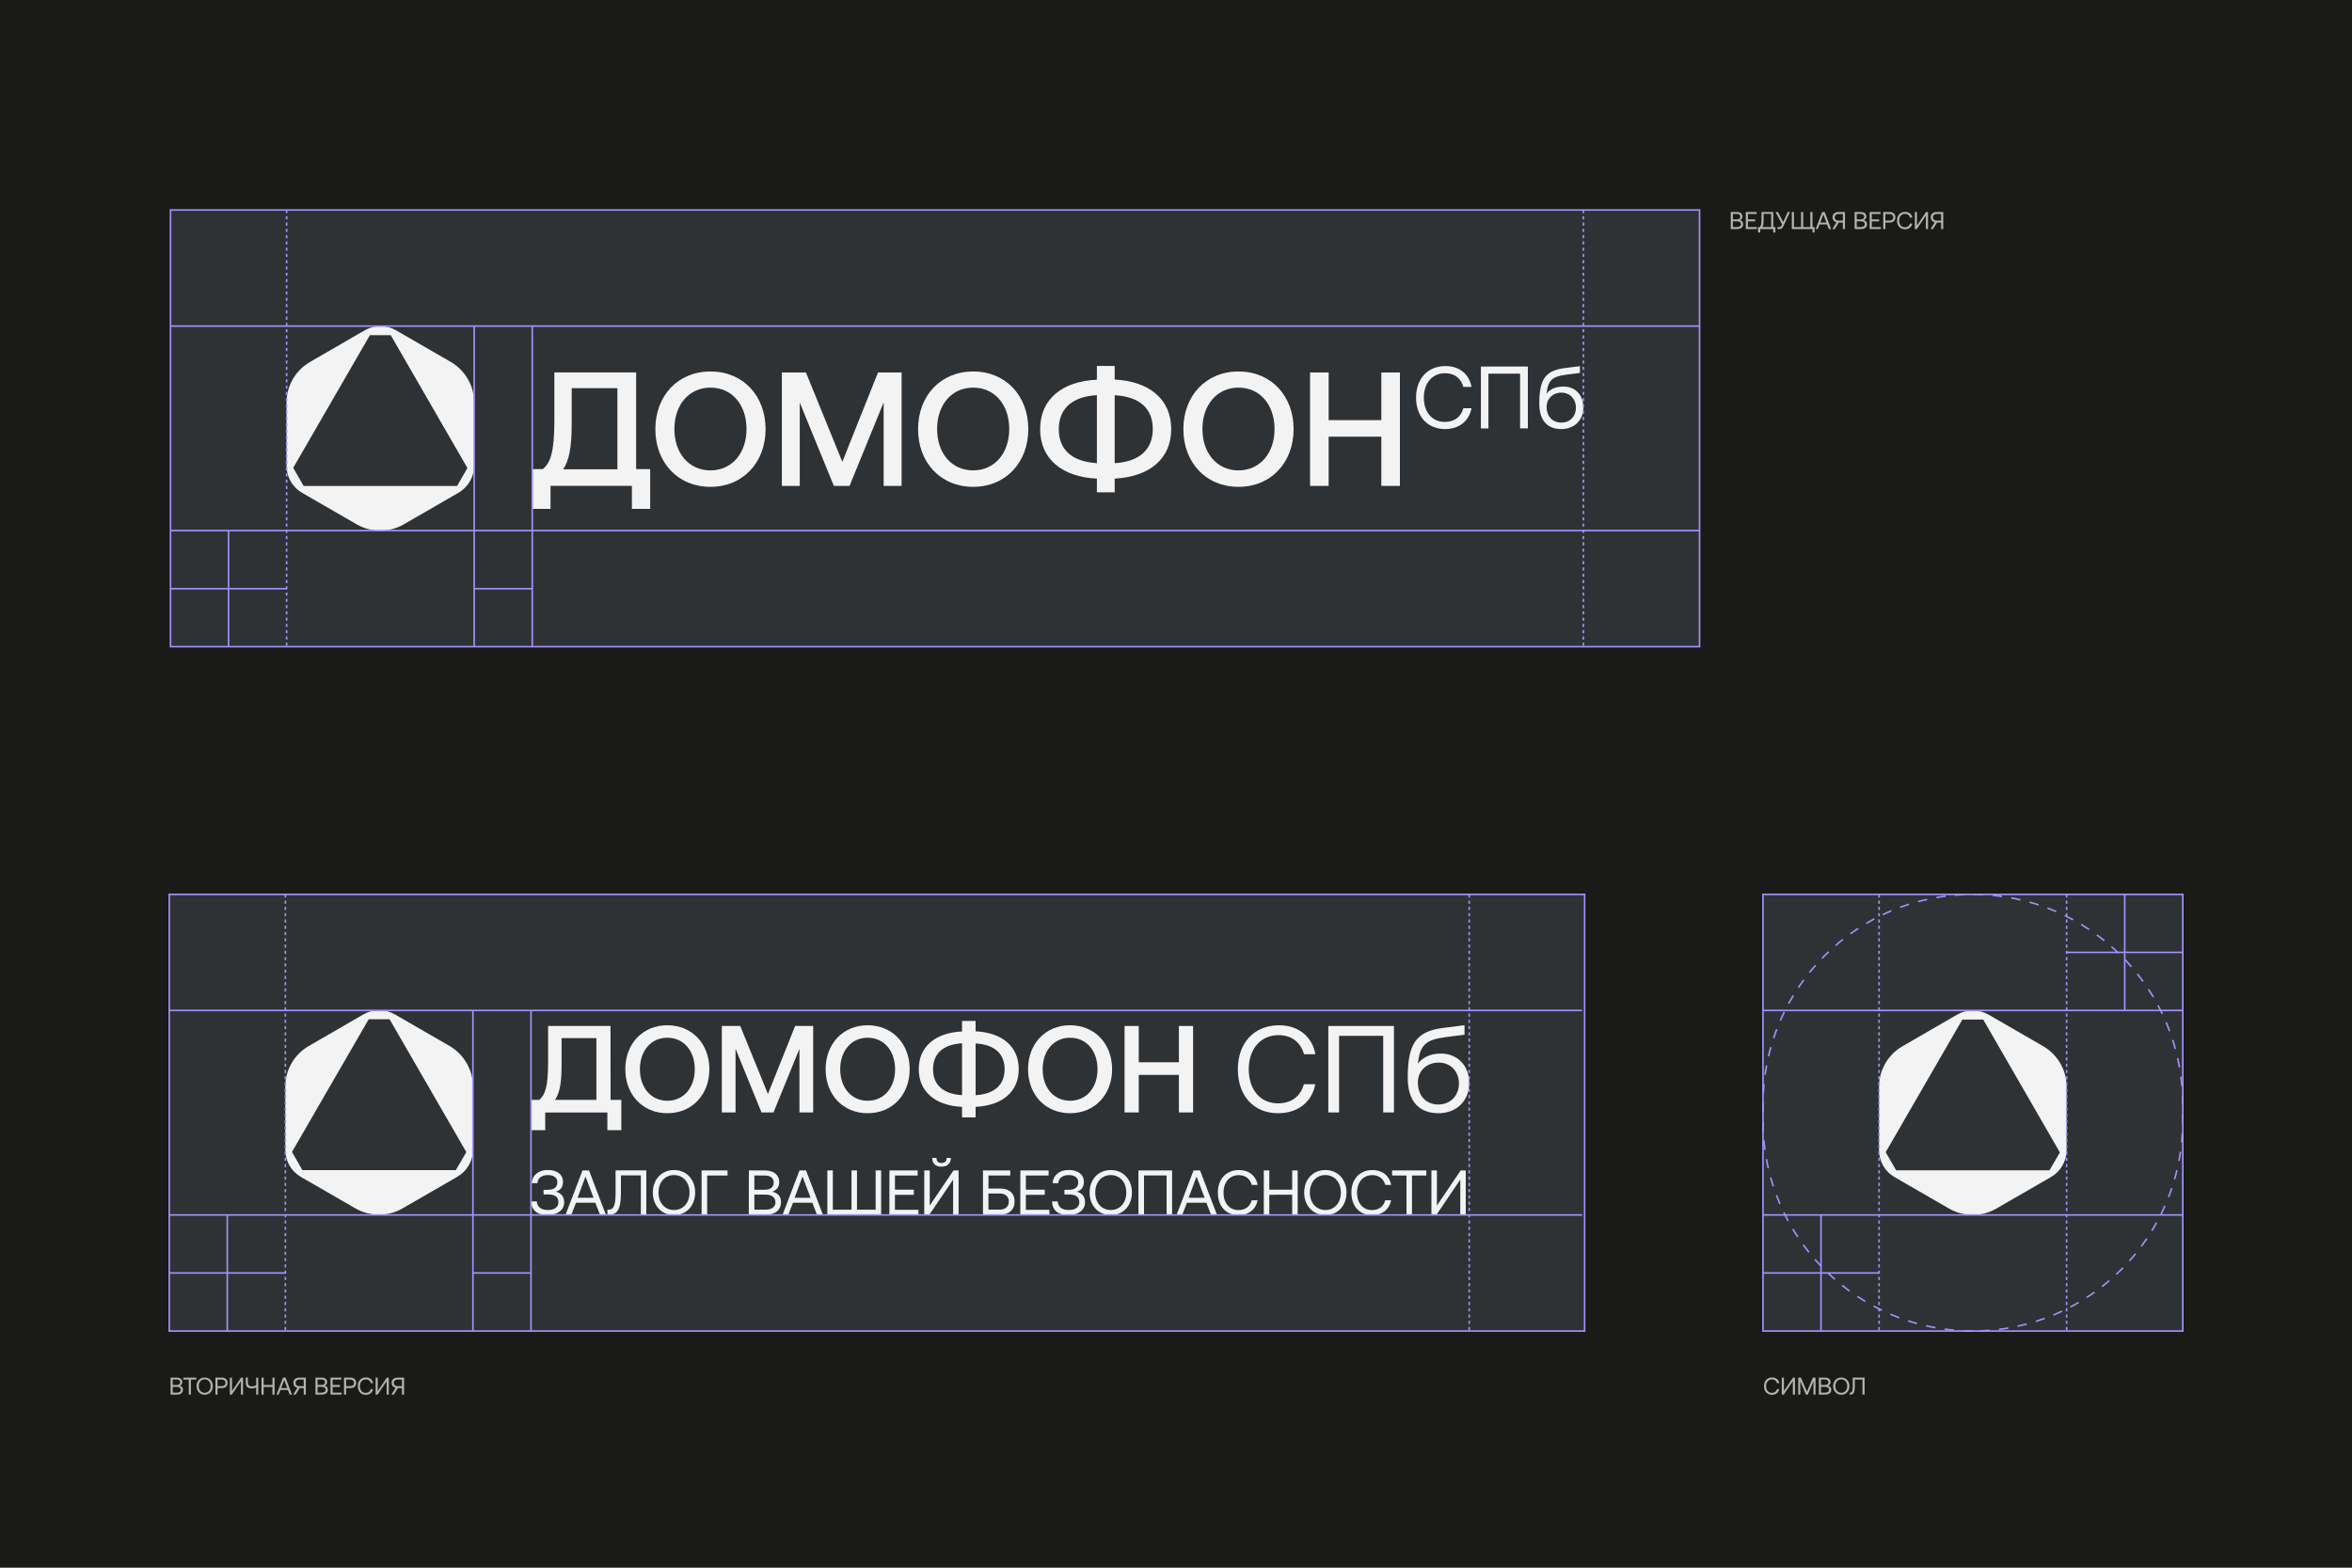 <?xml version="1.0" encoding="utf-8"?>
<!-- Generator: Adobe Illustrator 22.0.0, SVG Export Plug-In . SVG Version: 6.00 Build 0)  -->
<svg version="1.1" id="Layer_1" xmlns="http://www.w3.org/2000/svg" xmlns:xlink="http://www.w3.org/1999/xlink" x="0px" y="0px"
	 viewBox="0 0 3000 2000" style="enable-background:new 0 0 3000 2000;" xml:space="preserve">
<style type="text/css">
	.st0{fill:#1A1B18;}
	.st1{fill:#2F3234;stroke:#A292FF;stroke-width:2;stroke-miterlimit:10;}
	.st2{fill:#F3F3F3;}
	.st3{fill:none;stroke:#A292FF;stroke-width:2;stroke-miterlimit:10;}
	.st4{fill:none;stroke:#A292FF;stroke-width:2;stroke-miterlimit:10;stroke-dasharray:4,4;}
	.st5{fill:none;stroke:#A292FF;stroke-width:2;stroke-miterlimit:10;stroke-dasharray:12,12;}
	.st6{opacity:0.7;}
</style>
<rect class="st0" width="3000" height="2000"/>
<rect x="2248.7" y="1141" class="st1" width="535.5" height="557.1"/>
<rect x="215.9" y="1141" class="st1" width="1805.3" height="557.1"/>
<rect x="217.5" y="267.9" class="st1" width="1950.3" height="557.1"/>
<g>
	<path class="st2" d="M603.3,1466.9v-80.7c0-21.3-11.5-41.1-29.9-51.8l-69.8-40.3c-12.3-7.1-27.6-7.1-40,0l-69.8,40.4
		c-18.4,10.6-29.9,30.3-29.9,51.8v80.7c0,14.3,7.6,27.4,19.8,34.4l69.8,40.3c18.6,10.6,41.4,10.6,59.8,0l69.8-40.3
		C595.7,1494.2,603.3,1481.1,603.3,1466.9z M581.4,1492.8H385.7l-13.3-23.2l97.9-169.3h26.6l97.9,169.5L581.4,1492.8z"/>
	<g>
		<g>
			<path class="st2" d="M778.8,1403.2h13.7v38.6h-17.8v-22.5h-79.3v22.5h-17.8v-38.6h10.2c7.2-6,11.3-16.1,11.3-47v-47.3h79.6
				L778.8,1403.2L778.8,1403.2z M760.7,1403.2v-78.8h-44.4v34c0,23.8-2.5,36.1-8.4,44.8H760.7z"/>
			<path class="st2" d="M851.2,1420.2c-31.7,0-53.6-23.8-53.6-56.1c0-32.3,21.9-56.1,53.6-56.1c31.7,0,53.6,23.8,53.6,56.1
				C904.8,1396.4,882.9,1420.2,851.2,1420.2z M851.2,1404.3c21,0,35-16.9,35-40.2c0-23.3-14-40.2-35-40.2s-35,16.9-35,40.2
				S830.2,1404.3,851.2,1404.3z"/>
			<path class="st2" d="M920.7,1308.9h23.5l35.3,86.8l34.7-86.8h23v110.3h-17.5V1338l-33.1,81.2h-15.3l-33.1-81.2v81.2h-17.5V1308.9
				z"/>
			<path class="st2" d="M1106.7,1420.2c-31.7,0-53.6-23.8-53.6-56.1c0-32.3,21.9-56.1,53.6-56.1s53.6,23.8,53.6,56.1
				C1160.3,1396.4,1138.4,1420.2,1106.7,1420.2z M1106.7,1404.3c21,0,35-16.9,35-40.2c0-23.3-14-40.2-35-40.2s-35,16.9-35,40.2
				S1085.7,1404.3,1106.7,1404.3z"/>
			<path class="st2" d="M1244.4,1412.1v13.4h-17.3v-13.4c-33.9-1.6-55.2-19.2-55.2-48.1c0-28.8,21.1-46.5,55.2-48.1v-13.4h17.3v13.2
				c33.9,1.7,55,19.4,55,48.2C1299.5,1392.8,1278.5,1410.4,1244.4,1412.1z M1227.1,1397.2V1331c-24.4,1.4-37,13.4-37,33.1
				C1190.1,1383.6,1202.4,1395.6,1227.1,1397.2z M1244.4,1397.2c24.4-1.4,37-13.6,37-33.1s-12.5-31.5-37-32.9V1397.2z"/>
			<path class="st2" d="M1364.9,1420.2c-31.7,0-53.6-23.8-53.6-56.1c0-32.3,21.9-56.1,53.6-56.1s53.6,23.8,53.6,56.1
				C1418.5,1396.4,1396.5,1420.2,1364.9,1420.2z M1364.9,1404.3c21,0,35-16.9,35-40.2c0-23.3-14-40.2-35-40.2s-35,16.9-35,40.2
				S1343.9,1404.3,1364.9,1404.3z"/>
			<path class="st2" d="M1434.4,1308.9h18.1v46.3h51.2v-46.3h18.1v110.3h-18.1v-47.9h-51.2v47.9h-18.1V1308.9z"/>
			<path class="st2" d="M1578.9,1364.1c0-33.4,20.6-56.1,52.6-56.1c24.4,0,42.2,14.2,46.3,37h-14.5c-4.3-15.3-15.9-24.4-32.5-24.4
				c-23.2,0-38,18-38,43.5c0,25.4,14.2,43.5,37.4,43.5c17,0,28.8-9,32.9-24.4h14.5c-4.1,22.9-22.4,37-47.3,37
				C1598.8,1420.2,1578.9,1397.8,1578.9,1364.1z"/>
			<path class="st2" d="M1694.3,1419.2v-110.3h83.7v110.3h-13.7v-97.7H1708v97.7H1694.3z"/>
			<path class="st2" d="M1874,1381.7c0,22.2-15.6,38.5-39.2,38.5c-24.1,0-39.2-14.5-39.2-45.1c0-43,10.2-59.3,45.1-63.7l27.3-3.5
				v12.1l-24.4,3.2c-25.2,3.3-32.5,9.9-35,33.7c5.7-7.7,15.8-12.8,29.5-12.8C1858.5,1344.2,1874,1358.9,1874,1381.7z M1860.9,1382.2
				c0-15.4-10.7-26.6-25.9-26.6c-15.8,0-26.5,11.2-26.5,25.1c0,18,11,28.4,26.2,28.4C1850,1409,1860.9,1397.8,1860.9,1382.2z"/>
		</g>
	</g>
	<g>
		<g>
			<path class="st2" d="M677.5,1532.7h7.2c0.4,7.4,5.9,11,14.1,11c8.5,0,13.5-3.7,13.5-10.2s-4.6-9.7-13.3-9.7h-5.7v-5.9h5.3
				c8.5,0,12.3-3.5,12.3-9.7c0-6-4.9-9.1-12.1-9.1c-7.9,0-12.9,3.9-13.3,10.3h-7.2c0.4-9.9,8.6-16.8,20.4-16.8
				c12.2,0,19.4,6.1,19.4,14.9c0,7.4-3.7,11.4-9.2,12.8c5.3,1.3,10.7,4.9,10.7,13.6c0,9.6-8.3,16.2-21.1,16.2
				C685.3,1550.2,677.9,1544,677.5,1532.7z"/>
			<path class="st2" d="M721.4,1549.7l21.6-56.5h8.3l21.5,56.5h-7.5l-6-15.3h-24.6l-6,15.3H721.4z M736.7,1528.1h20.4l-10.3-27.2
				L736.7,1528.1z"/>
			<path class="st2" d="M774.8,1549.7v-6.5h1.4c6.2,0,9-3.9,9-22.3v-27.8h39.2v56.5h-7v-50.1H792v21.9c0,21.7-4.7,28.2-14.9,28.2
				h-2.3V1549.7z"/>
			<path class="st2" d="M859.7,1550.2c-15.9,0-27-12.1-27-28.8s11.1-28.7,27-28.7s27,12.1,27,28.7S875.6,1550.2,859.7,1550.2z
				 M859.7,1543.7c11.8,0,19.8-9.3,19.8-22.3s-8-22.3-19.8-22.3s-19.8,9.3-19.8,22.3C839.9,1534.4,847.9,1543.7,859.7,1543.7z"/>
			<path class="st2" d="M894.9,1549.7v-56.5H928v6.5h-26v50.1L894.9,1549.7L894.9,1549.7z"/>
			<path class="st2" d="M955.2,1493.2h20c12,0,18.7,5.8,18.7,14.9c0,6.5-3.6,10.4-8.9,12.3c6,1.1,11.2,5,11.2,13.2
				c0,10-7.1,16.2-20.5,16.2h-20.6L955.2,1493.2L955.2,1493.2z M962.2,1499.6v18.2h13.3c7.3,0,11.4-3.4,11.4-9.1s-4-9-11.4-9
				L962.2,1499.6L962.2,1499.6z M962.2,1524v19.3h13.6c8.7,0,13.3-3.6,13.3-9.4c0-6.4-4.9-9.9-13.3-9.9H962.2z"/>
			<path class="st2" d="M998.2,1549.7l21.6-56.5h8.3l21.5,56.5h-7.5l-6-15.3h-24.6l-6,15.3H998.2z M1013.5,1528.1h20.4l-10.3-27.2
				L1013.5,1528.1z"/>
			<path class="st2" d="M1055.3,1549.7v-56.5h7v50.1h23.8v-50.1h7v50.1h23.8v-50.1h7v56.5H1055.3z"/>
			<path class="st2" d="M1134.5,1493.2h36v6.5h-29v18.1h24.1v6.5h-24.1v19.1h30v6.5h-37.1L1134.5,1493.2L1134.5,1493.2z"/>
			<path class="st2" d="M1178.9,1549.7v-56.5h7v44.8l30.3-44.8h6.5v56.5h-7v-44.8l-30.3,44.8H1178.9z M1189,1477.3h5.5
				c0,4,1.8,6.4,6.4,6.4s6.5-2.4,6.5-6.4h5.5c-0.2,6.8-4.3,11.1-12.1,11.1C1193,1488.4,1189.2,1484.1,1189,1477.3z"/>
			<path class="st2" d="M1253.8,1549.7v-56.5h34.8v6.5h-27.8v16.6h15.1c10.8,0,18.2,5.5,18.2,16.6c0,10.6-7.3,16.8-18.1,16.8H1253.8
				z M1260.8,1543.2h14.5c7.1,0,11.5-4,11.5-10.3s-4.5-10.3-11.6-10.3h-14.5L1260.8,1543.2L1260.8,1543.2z"/>
			<path class="st2" d="M1301.5,1493.2h36v6.5h-29v18.1h24.1v6.5h-24.1v19.1h30v6.5h-37.1L1301.5,1493.2L1301.5,1493.2z"/>
			<path class="st2" d="M1341.9,1532.7h7.2c0.4,7.4,5.9,11,14.1,11c8.5,0,13.5-3.7,13.5-10.2s-4.6-9.7-13.3-9.7h-5.7v-5.9h5.3
				c8.5,0,12.3-3.5,12.3-9.7c0-6-4.9-9.1-12.1-9.1c-7.9,0-12.9,3.9-13.3,10.3h-7.2c0.4-9.9,8.6-16.8,20.4-16.8
				c12.2,0,19.4,6.1,19.4,14.9c0,7.4-3.7,11.4-9.2,12.8c5.3,1.3,10.7,4.9,10.7,13.6c0,9.6-8.3,16.2-21.1,16.2
				C1349.6,1550.2,1342.2,1544,1341.9,1532.7z"/>
			<path class="st2" d="M1416.8,1550.2c-15.9,0-27-12.1-27-28.8s11.1-28.7,27-28.7s27,12.1,27,28.7S1432.7,1550.2,1416.8,1550.2z
				 M1416.8,1543.7c11.8,0,19.8-9.3,19.8-22.3s-8-22.3-19.8-22.3s-19.8,9.3-19.8,22.3C1397,1534.4,1405,1543.7,1416.8,1543.7z"/>
			<path class="st2" d="M1452.1,1549.7v-56.5h42.9v56.5h-7v-50.1h-28.8v50.1H1452.1z"/>
			<path class="st2" d="M1500.8,1549.7l21.6-56.5h8.3l21.5,56.5h-7.5l-6-15.3H1514l-6,15.3H1500.8z M1516.1,1528.1h20.4l-10.3-27.2
				L1516.1,1528.1z"/>
			<path class="st2" d="M1553.4,1521.4c0-17.1,10.6-28.7,27-28.7c12.5,0,21.6,7.3,23.7,19h-7.4c-2.2-7.8-8.2-12.5-16.6-12.5
				c-11.9,0-19.5,9.2-19.5,22.3c0,13,7.3,22.3,19.1,22.3c8.7,0,14.8-4.6,16.9-12.5h7.4c-2.1,11.7-11.5,19-24.2,19
				C1563.6,1550.2,1553.4,1538.7,1553.4,1521.4z"/>
			<path class="st2" d="M1612,1493.2h7v24.6h29.2v-24.6h7v56.5h-7v-25.5H1619v25.5h-7V1493.2z"/>
			<path class="st2" d="M1690.5,1550.2c-15.9,0-27-12.1-27-28.8s11.1-28.7,27-28.7s27,12.1,27,28.7S1706.5,1550.2,1690.5,1550.2z
				 M1690.5,1543.7c11.8,0,19.8-9.3,19.8-22.3s-8-22.3-19.8-22.3s-19.8,9.3-19.8,22.3C1670.8,1534.4,1678.8,1543.7,1690.5,1543.7z"
				/>
			<path class="st2" d="M1723.7,1521.4c0-17.1,10.6-28.7,27-28.7c12.5,0,21.6,7.3,23.7,19h-7.4c-2.2-7.8-8.2-12.5-16.6-12.5
				c-11.9,0-19.5,9.2-19.5,22.3c0,13,7.3,22.3,19.1,22.3c8.7,0,14.8-4.6,16.9-12.5h7.4c-2.1,11.7-11.5,19-24.2,19
				C1733.9,1550.2,1723.7,1538.7,1723.7,1521.4z"/>
			<path class="st2" d="M1775.6,1493.2h43.7v6.5H1801v50.1h-7v-50.1h-18.3L1775.6,1493.2L1775.6,1493.2z"/>
			<path class="st2" d="M1825.8,1549.7v-56.5h7v44.8l30.3-44.8h6.5v56.5h-7v-44.8l-30.3,44.8H1825.8z"/>
		</g>
	</g>
</g>
<g>
	<path class="st2" d="M811.4,598.5h17.9v50.7H806v-29.4H702.2v29.4h-23.3v-50.7h13.4c9.5-7.8,14.8-21,14.8-61.6v-61.8h104.3V598.5z
		 M787.5,598.5V495.2h-58.3V540c0,31.1-3.3,47.4-10.9,58.7h69.3L787.5,598.5L787.5,598.5z"/>
	<path class="st2" d="M906.2,621.1c-41.6,0-70.3-31.1-70.3-73.6s28.7-73.6,70.3-73.6s70.3,31.1,70.3,73.6S947.6,621.1,906.2,621.1z
		 M906.2,600.1c27.4,0,46-22,46-52.8c0-30.7-18.4-52.8-46-52.8c-27.4,0-46,22-46,52.8S878.6,600.1,906.2,600.1z"/>
	<path class="st2" d="M997.3,475.2h30.7l46.4,114l45.5-114h30.1v144.7h-22.9V513.4l-43.5,106.5h-20l-43.5-106.3v106.3h-22.8V475.2
		L997.3,475.2z"/>
	<path class="st2" d="M1241.3,621.1c-41.6,0-70.3-31.1-70.3-73.6s28.7-73.6,70.3-73.6c41.6,0,70.3,31.1,70.3,73.6
		S1282.7,621.1,1241.3,621.1z M1241.3,600.1c27.4,0,46-22,46-52.8c0-30.7-18.4-52.8-46-52.8s-46,22-46,52.8
		S1213.6,600.1,1241.3,600.1z"/>
	<path class="st2" d="M1421.8,610.6v17.5h-22.7v-17.5c-44.5-2.1-72.4-25.2-72.4-63.1s27.6-61,72.4-63.1v-17.5h22.7v17.3
		c44.5,2.3,72.1,25.4,72.1,63.3C1493.9,585.1,1466.5,608.2,1421.8,610.6z M1399.1,590.9v-86.8c-32,1.9-48.6,17.5-48.6,43.5
		C1350.5,573.2,1366.6,588.8,1399.1,590.9z M1421.8,590.9c32-1.9,48.6-17.7,48.6-43.5s-16.3-41.4-48.6-43.2V590.9z"/>
	<path class="st2" d="M1579.7,621.1c-41.6,0-70.3-31.1-70.3-73.6s28.7-73.6,70.3-73.6c41.6,0,70.3,31.1,70.3,73.6
		S1621.3,621.1,1579.7,621.1z M1579.7,600.1c27.4,0,46-22,46-52.8c0-30.7-18.4-52.8-46-52.8c-27.4,0-46,22-46,52.8
		S1552.2,600.1,1579.7,600.1z"/>
	<path class="st2" d="M1671,475.2h23.7V536h67.2v-60.8h23.7v144.7h-23.7v-62.8h-67.2v62.8H1671V475.2z"/>
	<g>
		<g>
			<path class="st2" d="M1806.2,507.2c0-23.9,14.7-40.2,37.6-40.2c17.5,0,30.3,10.2,33.1,26.6h-10.4c-3-11-11.4-17.5-23.2-17.5
				c-16.5,0-27.2,12.8-27.2,31.1c0,18.1,10.2,31.1,26.8,31.1c12.2,0,20.7-6.5,23.6-17.5h10.4c-3,16.4-15.9,26.6-33.9,26.6
				C1820.5,547.1,1806.2,531.2,1806.2,507.2z"/>
			<path class="st2" d="M1888.9,546.6v-79h59.9v78.9h-9.9v-69.8h-40.4v69.9L1888.9,546.6L1888.9,546.6z"/>
			<path class="st2" d="M2019.6,519.8c0,15.9-11.2,27.6-28.1,27.6c-17.3,0-28.1-10.4-28.1-32.3c0-30.7,7.3-42.3,32.3-45.5l19.5-2.5
				v8.7l-17.5,2.2c-18.1,2.4-23.2,7.1-25,24.2c4.2-5.5,11.2-9,21.1-9C2008.6,492.8,2019.6,503.4,2019.6,519.8z M2010.1,520
				c0-11-7.7-19.1-18.5-19.1c-11.2,0-18.9,8.1-18.9,17.9c0,12.8,7.9,20.3,18.7,20.3C2002.5,539.3,2010.1,531.2,2010.1,520z"/>
		</g>
	</g>
	<path class="st2" d="M604.8,594.2v-80.7c0-21.3-11.5-41.1-29.9-51.8l-69.8-40.3c-12.3-7.1-27.6-7.1-39.9,0l-69.8,40.4
		c-18.4,10.6-29.9,30.3-29.9,51.8v80.7c0,14.3,7.6,27.4,19.8,34.4l69.8,40.3c18.6,10.6,41.4,10.6,59.8,0l69.8-40.3
		C597.2,621.4,604.8,608.3,604.8,594.2z M583,620H387.3L374,596.8l97.8-169.2h26.6l97.8,169.5L583,620z"/>
</g>
<path class="st2" d="M2636,1467.2v-80.7c0-21.3-11.5-41.1-29.9-51.8l-69.8-40.3c-12.3-7.1-27.6-7.1-39.9,0l-69.8,40.4
	c-18.4,10.6-29.9,30.3-29.9,51.8v80.7c0,14.3,7.6,27.4,19.8,34.4l69.8,40.3c18.6,10.6,41.4,10.6,59.8,0l69.8-40.3
	C2628.4,1494.5,2636,1481.4,2636,1467.2z M2614.2,1493h-195.7l-13.3-23.1l97.8-169.2h26.6l97.8,169.5L2614.2,1493z"/>
<line class="st3" x1="217.5" y1="416" x2="2167.7" y2="416"/>
<line class="st3" x1="217.5" y1="676.9" x2="2167.7" y2="676.9"/>
<line class="st4" x1="365.6" y1="267.9" x2="365.6" y2="825"/>
<line class="st4" x1="2019.6" y1="267.9" x2="2019.6" y2="825"/>
<polyline class="st3" points="291.5,825 291.5,751 217.5,751 "/>
<polyline class="st3" points="291.5,676.9 291.5,751 365.6,751 "/>
<line class="st3" x1="604.8" y1="416" x2="604.8" y2="825"/>
<line class="st3" x1="678.9" y1="416" x2="678.9" y2="825"/>
<line class="st3" x1="678.9" y1="751" x2="604.8" y2="751"/>
<line class="st3" x1="2248.7" y1="1289.1" x2="2784.1" y2="1289.1"/>
<line class="st3" x1="2248.7" y1="1550" x2="2784.1" y2="1550"/>
<line class="st4" x1="2396.8" y1="1141" x2="2396.8" y2="1698.1"/>
<line class="st4" x1="2636" y1="1141" x2="2636" y2="1698.1"/>
<polyline class="st3" points="2322.7,1698.1 2322.7,1624 2248.7,1624 "/>
<polyline class="st3" points="2322.7,1550 2322.7,1624 2396.8,1624 "/>
<polyline class="st3" points="2710.1,1289.1 2710.1,1215 2636,1215 "/>
<polyline class="st3" points="2710.1,1141 2710.1,1215 2784.1,1215 "/>
<line class="st3" x1="215.9" y1="1289.1" x2="2018" y2="1289.1"/>
<line class="st3" x1="215.9" y1="1550" x2="2018" y2="1550"/>
<line class="st4" x1="364" y1="1141" x2="364" y2="1698.1"/>
<line class="st4" x1="1874" y1="1141" x2="1874" y2="1698.1"/>
<polyline class="st3" points="289.9,1698.1 289.9,1624 215.9,1624 "/>
<polyline class="st3" points="289.9,1550 289.9,1624 364,1624 "/>
<line class="st3" x1="603.2" y1="1289.1" x2="603.2" y2="1698.1"/>
<line class="st3" x1="677.3" y1="1289.1" x2="677.3" y2="1698.1"/>
<line class="st3" x1="677.3" y1="1624" x2="603.2" y2="1624"/>
<path class="st5" d="M2516.4,1698.1L2516.4,1698.1c-147.9,0-267.7-119.9-267.7-267.7v-21.7c0-147.9,119.9-267.7,267.7-267.7l0,0
	c147.9,0,267.7,119.9,267.7,267.7v21.7C2784.1,1578.2,2664.3,1698.1,2516.4,1698.1z"/>
<g class="st6">
	<path class="st2" d="M2207.6,270.5h7.7c4.6,0,7.2,2.2,7.2,5.7c0,2.5-1.4,4-3.4,4.7c2.3,0.4,4.3,1.9,4.3,5.1c0,3.8-2.7,6.2-7.9,6.2
		h-7.9L2207.6,270.5L2207.6,270.5z M2210.3,272.9v7h5.1c2.8,0,4.4-1.3,4.4-3.5s-1.5-3.5-4.4-3.5H2210.3z M2210.3,282.3v7.4h5.2
		c3.3,0,5.1-1.4,5.1-3.6c0-2.4-1.9-3.8-5.1-3.8H2210.3z"/>
	<path class="st2" d="M2226.8,270.5h13.8v2.5h-11.1v6.9h9.3v2.5h-9.3v7.3h11.5v2.5h-14.2V270.5z"/>
	<path class="st2" d="M2261.8,289.7h2.7v6.9h-2.7v-4.4h-16.6v4.4h-2.7v-6.9h2c1.5-1.3,2.3-3.3,2.3-9.7v-9.5h15V289.7z M2259.2,289.7
		v-16.9h-9.7v7.6c0,5.1-0.5,7.6-1.7,9.3H2259.2z"/>
	<path class="st2" d="M2267.2,292.2v-2.5h2c1.8,0,2.4-0.3,3.2-2l0.7-1.5l-8.4-15.7h3.1l6.7,12.8l5.7-12.8h2.9l-8.3,17.9
		c-1.4,3-2.8,3.8-5,3.8L2267.2,292.2L2267.2,292.2z"/>
	<path class="st2" d="M2311.9,289.7h2.7v6.9h-2.7v-4.4h-26.4v-21.7h2.7v19.2h9.1v-19.2h2.7v19.2h9.1v-19.2h2.7L2311.9,289.7
		L2311.9,289.7z"/>
	<path class="st2" d="M2315.9,292.2l8.3-21.7h3.2l8.2,21.7h-2.9l-2.3-5.9h-9.5l-2.3,5.9H2315.9z M2321.8,283.9h7.8l-3.9-10.4
		L2321.8,283.9z"/>
	<path class="st2" d="M2353.3,270.5v21.7h-2.7v-8.3h-5.2l-5.1,8.3h-3.1l5.3-8.7c-3.3-0.7-5.1-3.1-5.1-6.4c0-3.9,2.9-6.6,7.3-6.6
		H2353.3z M2350.6,281.4V273h-5.7c-2.9,0-4.7,1.6-4.7,4.2s1.8,4.2,4.7,4.2L2350.6,281.4L2350.6,281.4z"/>
	<path class="st2" d="M2365.6,270.5h7.7c4.6,0,7.2,2.2,7.2,5.7c0,2.5-1.4,4-3.4,4.7c2.3,0.4,4.3,1.9,4.3,5.1c0,3.8-2.7,6.2-7.9,6.2
		h-7.9L2365.6,270.5L2365.6,270.5z M2368.3,272.9v7h5.1c2.8,0,4.4-1.3,4.4-3.5s-1.5-3.5-4.4-3.5H2368.3z M2368.3,282.3v7.4h5.2
		c3.3,0,5.1-1.4,5.1-3.6c0-2.4-1.9-3.8-5.1-3.8H2368.3z"/>
	<path class="st2" d="M2384.8,270.5h13.8v2.5h-11.1v6.9h9.3v2.5h-9.3v7.3h11.5v2.5h-14.2V270.5z"/>
	<path class="st2" d="M2402.1,270.5h8.3c4.3,0,7.2,2.6,7.2,6.7s-2.9,6.7-7.2,6.7h-5.6v8.3h-2.7V270.5z M2404.8,273v8.4h5.4
		c2.9,0,4.7-1.6,4.7-4.2s-1.8-4.2-4.7-4.2L2404.8,273L2404.8,273z"/>
	<path class="st2" d="M2419.7,281.3c0-6.6,4.1-11,10.4-11c4.8,0,8.3,2.8,9.1,7.3h-2.9c-0.8-3-3.1-4.8-6.4-4.8
		c-4.6,0-7.5,3.5-7.5,8.6c0,5,2.8,8.6,7.3,8.6c3.3,0,5.7-1.8,6.5-4.8h2.9c-0.8,4.5-4.4,7.3-9.3,7.3
		C2423.6,292.4,2419.7,288,2419.7,281.3z"/>
	<path class="st2" d="M2442.4,292.2v-21.7h2.7v17.2l11.6-17.2h2.5v21.7h-2.7V275l-11.6,17.2H2442.4z"/>
	<path class="st2" d="M2478.6,270.5v21.7h-2.7v-8.3h-5.2l-5.1,8.3h-3.1l5.3-8.7c-3.3-0.7-5.1-3.1-5.1-6.4c0-3.9,2.9-6.6,7.3-6.6
		H2478.6z M2475.9,281.4V273h-5.7c-2.9,0-4.7,1.6-4.7,4.2s1.8,4.2,4.7,4.2L2475.9,281.4L2475.9,281.4z"/>
</g>
<g class="st6">
	<path class="st2" d="M217.6,1757.5h7.7c4.6,0,7.2,2.2,7.2,5.7c0,2.5-1.4,4-3.4,4.7c2.3,0.4,4.3,1.9,4.3,5.1c0,3.8-2.7,6.2-7.9,6.2
		h-7.9L217.6,1757.5L217.6,1757.5z M220.3,1759.9v7h5.1c2.8,0,4.4-1.3,4.4-3.5s-1.5-3.5-4.4-3.5H220.3z M220.3,1769.3v7.4h5.2
		c3.3,0,5.1-1.4,5.1-3.6c0-2.4-1.9-3.8-5.1-3.8H220.3z"/>
	<path class="st2" d="M233.7,1757.5h16.8v2.5h-7v19.2h-2.7V1760h-7v-2.5H233.7z"/>
	<path class="st2" d="M261.1,1779.4c-6.1,0-10.4-4.7-10.4-11c0-6.4,4.2-11,10.4-11c6.2,0,10.4,4.7,10.4,11
		C271.4,1774.7,267.2,1779.4,261.1,1779.4z M261.1,1776.9c4.5,0,7.6-3.6,7.6-8.6s-3.1-8.6-7.6-8.6s-7.6,3.6-7.6,8.6
		S256.5,1776.9,261.1,1776.9z"/>
	<path class="st2" d="M274.8,1757.5h8.3c4.3,0,7.2,2.6,7.2,6.7s-2.9,6.7-7.2,6.7h-5.6v8.3h-2.7L274.8,1757.5L274.8,1757.5z
		 M277.5,1760v8.4h5.4c2.9,0,4.7-1.6,4.7-4.2s-1.8-4.2-4.7-4.2L277.5,1760L277.5,1760z"/>
	<path class="st2" d="M293.2,1779.2v-21.7h2.7v17.2l11.6-17.2h2.5v21.7h-2.7V1762l-11.6,17.2H293.2z"/>
	<path class="st2" d="M326.7,1757.5h2.7v21.7h-2.7v-9.3c-1.5,0.9-3.5,1.4-5.8,1.4c-4.3,0-7.4-2.1-7.4-6.8v-7.1h2.7v6.5
		c0,3.3,2,4.8,5,4.8c2.2,0,4.1-0.6,5.6-1.6v-9.6H326.7z"/>
	<path class="st2" d="M333.6,1757.5h2.7v9.4h11.2v-9.4h2.7v21.7h-2.7v-9.8h-11.2v9.8h-2.7V1757.5z"/>
	<path class="st2" d="M352.7,1779.2l8.3-21.7h3.2l8.2,21.7h-2.9l-2.3-5.9h-9.5l-2.3,5.9H352.7z M358.6,1770.9h7.8l-3.9-10.4
		L358.6,1770.9z"/>
	<path class="st2" d="M390.1,1757.5v21.7h-2.7v-8.3h-5.2l-5.1,8.3H374l5.3-8.7c-3.3-0.7-5.1-3.1-5.1-6.4c0-3.9,2.9-6.6,7.3-6.6
		H390.1z M387.4,1768.4v-8.4h-5.7c-2.9,0-4.7,1.6-4.7,4.2s1.8,4.2,4.7,4.2L387.4,1768.4L387.4,1768.4z"/>
	<path class="st2" d="M402.4,1757.5h7.7c4.6,0,7.2,2.2,7.2,5.7c0,2.5-1.4,4-3.4,4.7c2.3,0.4,4.3,1.9,4.3,5.1c0,3.8-2.7,6.2-7.9,6.2
		h-7.9L402.4,1757.5L402.4,1757.5z M405.1,1759.9v7h5.1c2.8,0,4.4-1.3,4.4-3.5s-1.5-3.5-4.4-3.5H405.1z M405.1,1769.3v7.4h5.2
		c3.3,0,5.1-1.4,5.1-3.6c0-2.4-1.9-3.8-5.1-3.8H405.1z"/>
	<path class="st2" d="M421.6,1757.5h13.8v2.5h-11.1v6.9h9.3v2.5h-9.3v7.3h11.5v2.5h-14.2L421.6,1757.5L421.6,1757.5z"/>
	<path class="st2" d="M438.8,1757.5h8.3c4.3,0,7.2,2.6,7.2,6.7s-2.9,6.7-7.2,6.7h-5.6v8.3h-2.7L438.8,1757.5L438.8,1757.5z
		 M441.5,1760v8.4h5.4c2.9,0,4.7-1.6,4.7-4.2s-1.8-4.2-4.7-4.2L441.5,1760L441.5,1760z"/>
	<path class="st2" d="M456.4,1768.3c0-6.6,4.1-11,10.4-11c4.8,0,8.3,2.8,9.1,7.3H473c-0.8-3-3.1-4.8-6.4-4.8c-4.6,0-7.5,3.5-7.5,8.6
		c0,5,2.8,8.6,7.3,8.6c3.3,0,5.7-1.8,6.5-4.8h2.9c-0.8,4.5-4.4,7.3-9.3,7.3C460.4,1779.4,456.4,1775,456.4,1768.3z"/>
	<path class="st2" d="M479.1,1779.2v-21.7h2.7v17.2l11.6-17.2h2.5v21.7h-2.7V1762l-11.6,17.2H479.1z"/>
	<path class="st2" d="M515.4,1757.5v21.7h-2.7v-8.3h-5.2l-5.1,8.3h-3.1l5.3-8.7c-3.3-0.7-5.1-3.1-5.1-6.4c0-3.9,2.9-6.6,7.3-6.6
		H515.4z M512.7,1768.4v-8.4H507c-2.9,0-4.7,1.6-4.7,4.2s1.8,4.2,4.7,4.2L512.7,1768.4L512.7,1768.4z"/>
</g>
<g class="st6">
	<path class="st2" d="M2250,1768.3c0-6.6,4.1-11,10.4-11c4.8,0,8.3,2.8,9.1,7.3h-2.9c-0.8-3-3.1-4.8-6.4-4.8c-4.6,0-7.5,3.5-7.5,8.6
		c0,5,2.8,8.6,7.3,8.6c3.3,0,5.7-1.8,6.5-4.8h2.9c-0.8,4.5-4.4,7.3-9.3,7.3C2253.9,1779.4,2250,1775,2250,1768.3z"/>
	<path class="st2" d="M2272.7,1779.2v-21.7h2.7v17.2l11.6-17.2h2.5v21.7h-2.7V1762l-11.6,17.2H2272.7z"/>
	<path class="st2" d="M2293.7,1757.5h3.4l7.7,18l7.6-18h3.3v21.7h-2.6v-17.1l-7.2,17.1h-2.4l-7.2-17.1v17.1h-2.6V1757.5z"/>
	<path class="st2" d="M2320,1757.5h7.7c4.6,0,7.2,2.2,7.2,5.7c0,2.5-1.4,4-3.4,4.7c2.3,0.4,4.3,1.9,4.3,5.1c0,3.8-2.7,6.2-7.9,6.2
		h-7.9L2320,1757.5L2320,1757.5z M2322.7,1759.9v7h5.1c2.8,0,4.4-1.3,4.4-3.5s-1.6-3.5-4.4-3.5H2322.7z M2322.7,1769.3v7.4h5.2
		c3.3,0,5.1-1.4,5.1-3.6c0-2.4-1.9-3.8-5.1-3.8H2322.7z"/>
	<path class="st2" d="M2348.6,1779.4c-6.1,0-10.4-4.7-10.4-11c0-6.4,4.2-11,10.4-11c6.1,0,10.4,4.7,10.4,11
		C2358.9,1774.7,2354.7,1779.4,2348.6,1779.4z M2348.6,1776.9c4.5,0,7.6-3.6,7.6-8.6s-3.1-8.6-7.6-8.6s-7.6,3.6-7.6,8.6
		S2344,1776.9,2348.6,1776.9z"/>
	<path class="st2" d="M2359.3,1779.2v-2.5h0.5c2.4,0,3.4-1.5,3.4-8.6v-10.7h15.1v21.7h-2.7V1760h-9.8v8.4c0,8.3-1.8,10.8-5.7,10.8
		L2359.3,1779.2L2359.3,1779.2z"/>
</g>
</svg>

